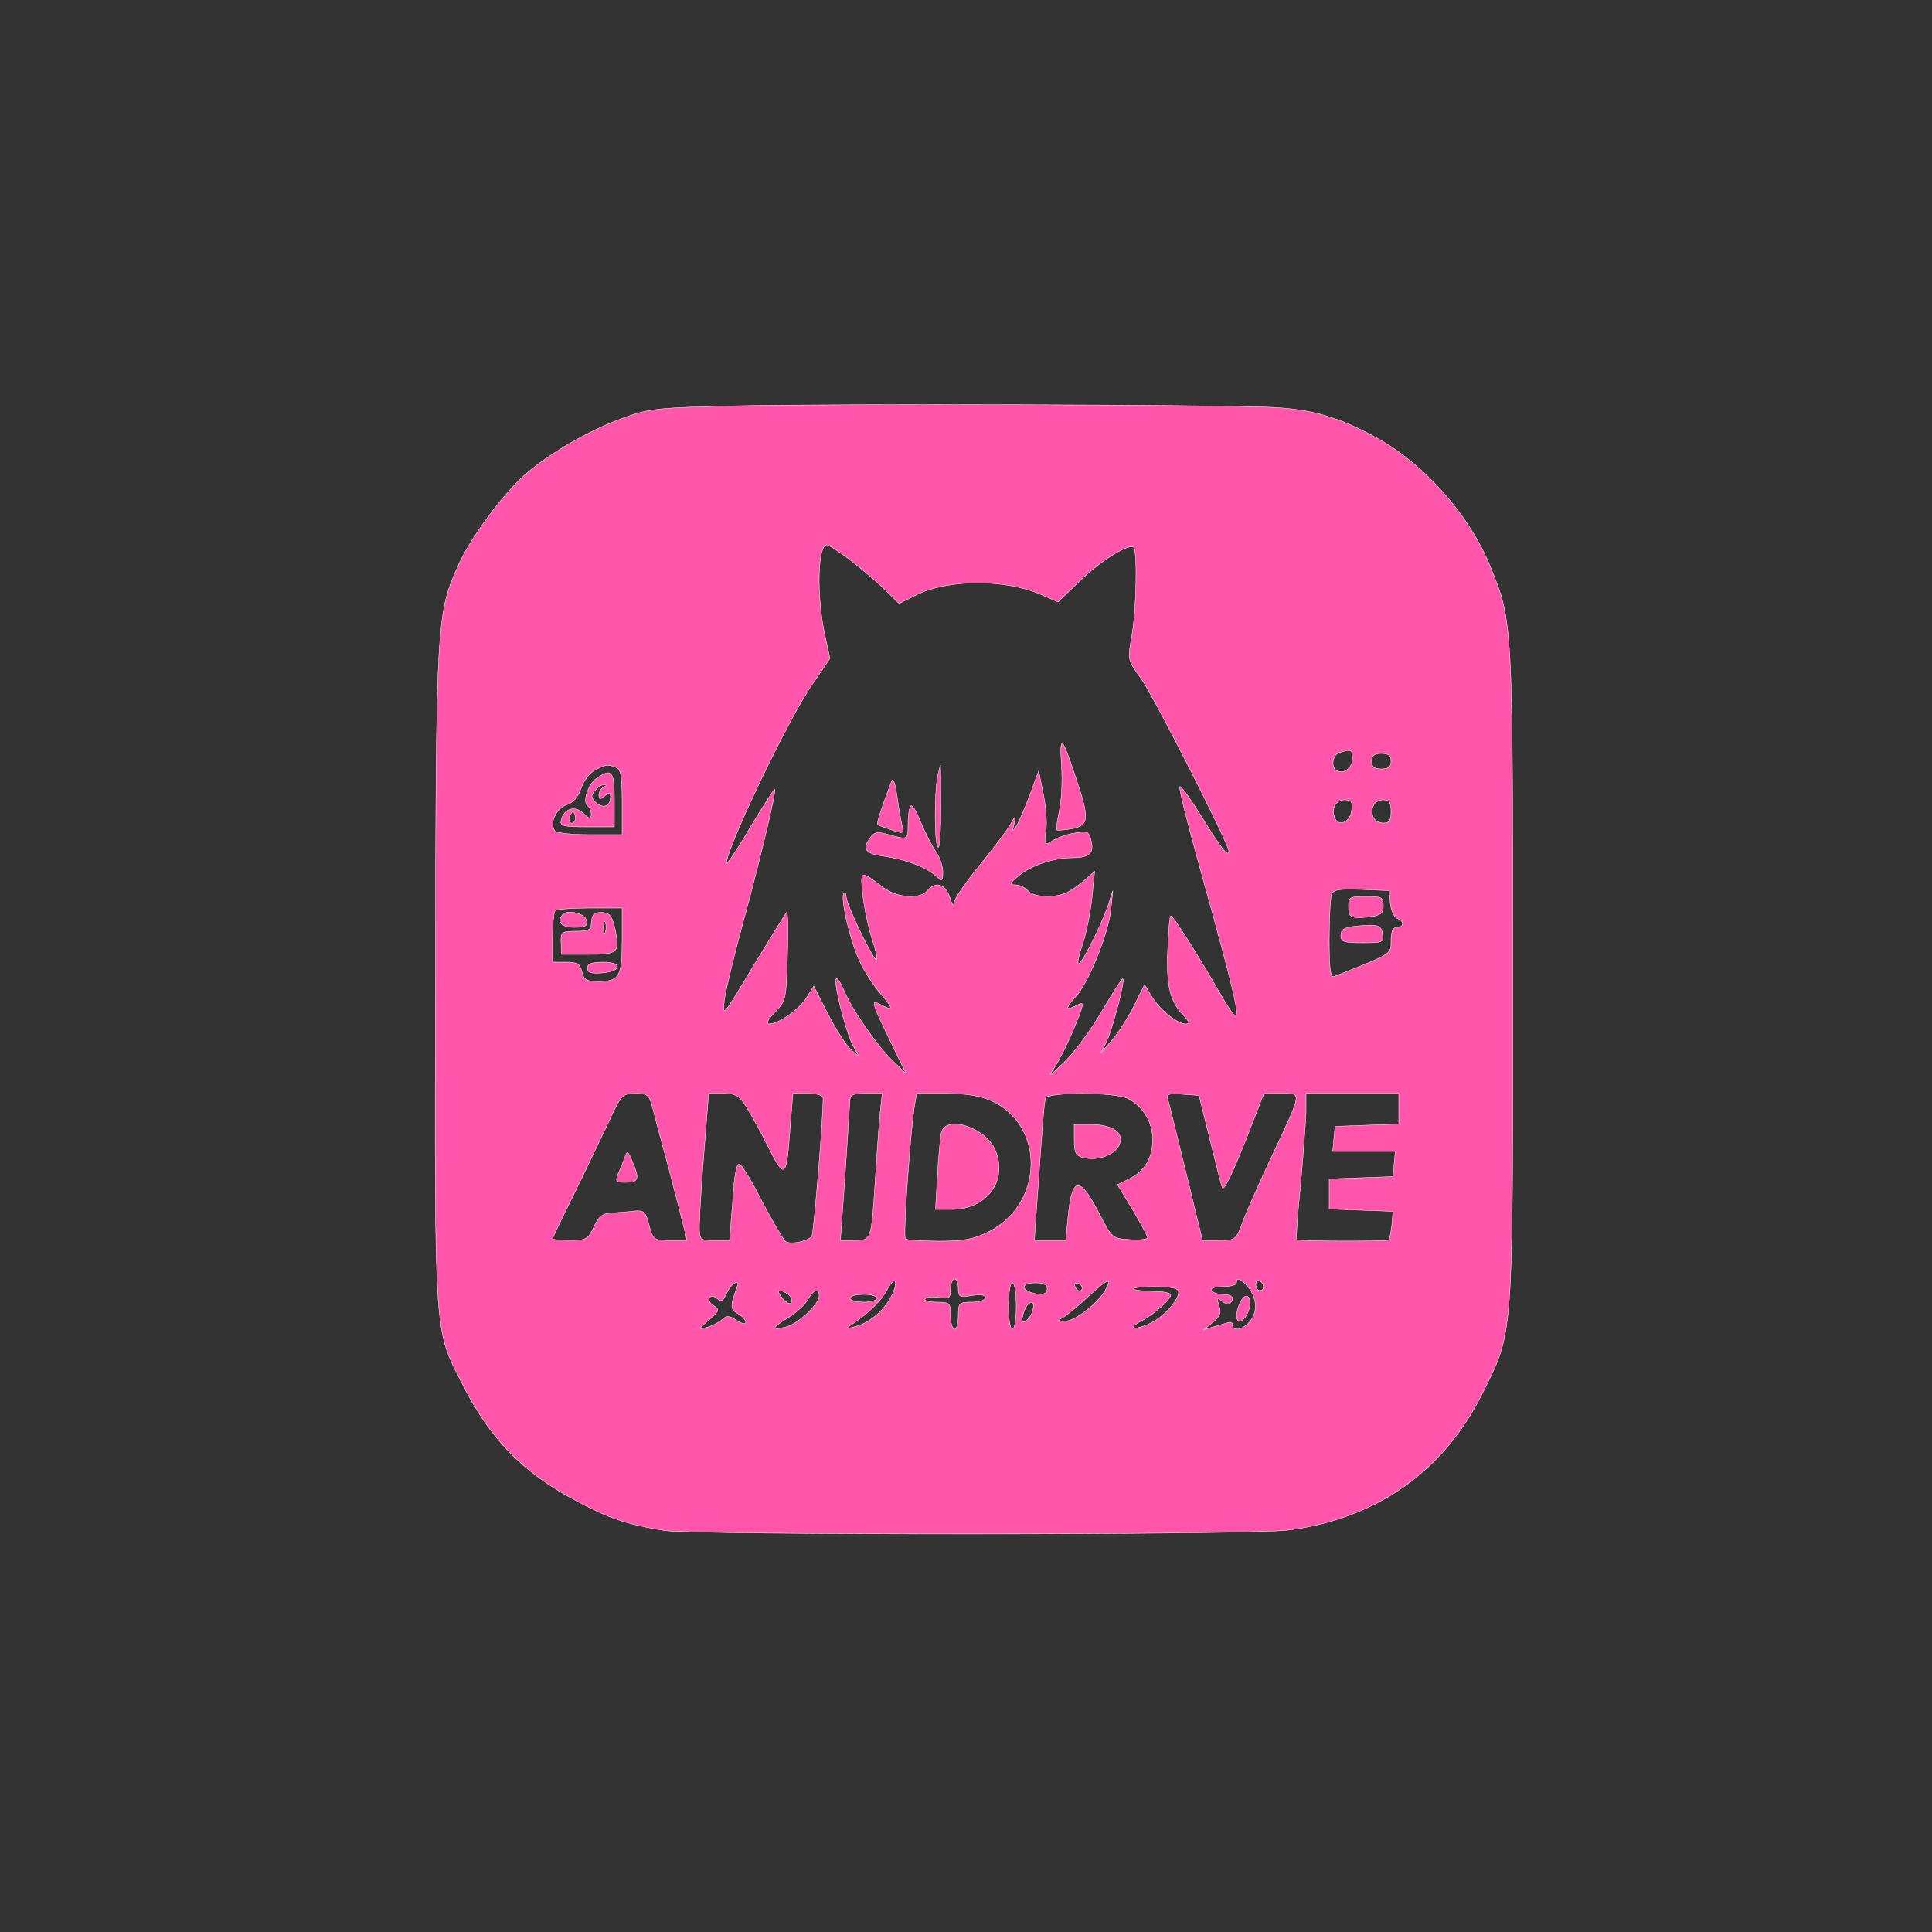 <?xml version="1.0" standalone="no"?>
<!DOCTYPE svg PUBLIC "-//W3C//DTD SVG 20010904//EN"
 "http://www.w3.org/TR/2001/REC-SVG-20010904/DTD/svg10.dtd">
<svg version="1.0" xmlns="http://www.w3.org/2000/svg"
 width="500pt" height="500pt" viewBox="0 0 500 500"
 preserveAspectRatio="xMidYMid meet">

<rect x="0" y="0" width="500" height="500" fill="#333333" stroke="none"/>

<g transform="translate(0,500) scale(0.1,-0.1)"
fill="#f5a" stroke="white">
<path d="M1920 3950 c-222 -5 -239 -7 -308 -32 -88 -32 -190 -91 -254 -147
-60 -54 -141 -164 -173 -236 -55 -124 -57 -147 -58 -1060 -2 -936 -4 -913 67
-1052 73 -146 158 -234 299 -308 84 -45 129 -60 226 -76 73 -12 1516 -12 1615
1 226 29 400 150 501 351 83 166 80 132 80 1084 0 912 0 916 -57 1056 -53 133
-169 265 -292 334 -99 55 -170 76 -276 81 -154 7 -1115 9 -1370 4z m276 -396
c27 -21 68 -55 90 -76 l41 -40 42 21 c83 43 232 43 326 2 l43 -19 55 53 c55
54 129 100 141 88 10 -10 7 -161 -5 -229 -11 -62 -11 -62 24 -110 33 -46 227
-428 227 -446 0 -19 -19 5 -70 88 -30 48 -55 83 -57 78 -2 -6 20 -93 48 -194
118 -426 123 -455 56 -340 -60 104 -121 200 -127 200 -3 0 -6 -39 -8 -88 -4
-93 6 -133 40 -169 17 -18 18 -23 6 -23 -21 0 -67 37 -88 72 l-18 30 -28 -57
c-16 -31 -42 -71 -57 -88 l-28 -32 16 32 c15 33 47 155 41 160 -2 2 -26 -36
-55 -85 -28 -48 -72 -108 -98 -132 -39 -38 -43 -40 -24 -13 12 18 35 64 51
103 25 61 27 69 10 60 -32 -17 -35 -11 -8 18 33 34 87 165 93 229 l5 48 -13
-40 c-17 -49 -63 -142 -75 -149 -5 -3 -1 19 9 48 10 29 21 84 25 122 l7 69
-24 -21 c-13 -12 -34 -27 -46 -33 -31 -16 -88 -14 -103 4 -7 8 -21 15 -32 15
-17 0 -16 3 9 24 31 26 90 46 138 46 44 0 57 12 49 44 -6 24 -9 26 -43 20 -20
-3 -46 -12 -57 -20 -21 -13 -22 -12 -17 25 3 20 0 64 -7 97 l-12 59 -22 -60
c-12 -33 -28 -69 -34 -80 -12 -19 -13 -18 -7 5 5 22 4 22 -11 -5 -9 -16 -46
-64 -80 -106 -35 -43 -64 -85 -65 -95 -1 -11 -5 -6 -11 14 -12 35 -37 42 -58
17 -19 -23 -78 -19 -114 8 -61 46 -60 46 -53 -21 4 -34 15 -86 25 -116 10 -30
14 -52 9 -49 -12 7 -77 144 -77 162 0 8 -3 12 -6 9 -10 -10 15 -119 39 -172
13 -29 39 -69 57 -89 33 -38 33 -45 -1 -27 -26 15 -24 7 24 -92 l42 -87 -33
32 c-41 39 -108 135 -128 184 -8 19 -17 33 -20 30 -8 -7 24 -134 42 -170 l17
-32 -21 19 c-12 10 -38 51 -59 91 l-37 73 -18 -29 c-19 -31 -73 -69 -97 -69
-10 0 -4 11 15 31 28 29 29 33 32 147 2 64 1 114 -2 111 -3 -3 -42 -66 -87
-140 -79 -132 -80 -133 -74 -85 4 27 25 114 47 195 42 153 88 344 83 349 -1 1
-30 -44 -64 -100 -33 -57 -61 -98 -61 -92 0 38 160 374 223 464 l45 66 -14 64
c-21 100 -18 230 6 230 4 0 29 -16 56 -36z m1304 -518 c0 -24 -23 -41 -41 -30
-16 9 -10 42 9 47 30 8 32 7 32 -17z m100 -6 c0 -15 -7 -20 -25 -20 -18 0 -25
5 -25 20 0 15 7 20 25 20 18 0 25 -5 25 -20z m-2006 -16 c13 -5 16 -23 16 -90
l0 -84 -84 0 c-49 0 -88 4 -91 11 -13 20 5 57 31 66 18 6 30 20 38 43 6 19 22
40 36 47 29 15 33 15 54 7z m1904 -111 c-3 -31 -34 -44 -44 -19 -9 24 3 46 26
46 17 0 21 -5 18 -27z m102 -3 c0 -23 -4 -30 -20 -30 -11 0 -23 7 -26 15 -9
23 3 45 26 45 16 0 20 -7 20 -30z m-2 -238 c2 -18 10 -36 18 -39 19 -7 18 -23
-1 -23 -10 0 -15 -10 -15 -34 0 -36 5 -33 -147 -93 -10 -4 -13 19 -13 95 0 55
3 108 6 117 5 13 19 15 78 13 l71 -3 3 -33z m-1988 -95 c0 -94 -7 -107 -61
-107 -31 0 -38 4 -43 25 -5 21 -12 25 -41 25 l-35 0 0 63 c0 35 3 67 7 70 3 4
44 7 90 7 l83 0 0 -83z m79 -434 c5 -21 24 -92 42 -158 17 -66 35 -135 39
-152 l8 -33 -44 0 c-42 0 -44 1 -54 39 -9 35 -13 39 -38 37 -15 -2 -41 -4 -58
-5 -24 -1 -34 -8 -47 -36 -15 -32 -20 -35 -62 -35 -25 0 -45 2 -45 4 0 2 25
55 56 117 31 63 71 147 90 187 32 69 34 72 68 72 32 0 36 -3 45 -37z m244 0
c13 -21 36 -63 51 -93 48 -96 51 -93 61 43 l7 87 39 0 c24 0 39 -5 39 -12 1
-46 -24 -349 -29 -357 -9 -13 -54 -23 -68 -14 -6 5 -33 51 -60 102 -26 52 -53
96 -59 98 -8 3 -14 -30 -18 -97 l-8 -100 -39 0 c-38 0 -39 1 -39 38 0 20 5
106 12 190 l12 152 38 0 c33 0 41 -5 61 -37z m343 -30 c-3 -38 -8 -108 -11
-158 -10 -155 -10 -155 -53 -155 l-37 0 12 168 c6 92 12 177 12 190 1 19 6 22
42 22 l42 0 -7 -67z m290 48 c140 -64 135 -268 -8 -339 -38 -19 -63 -24 -128
-24 -45 0 -84 3 -87 6 -6 6 12 262 23 339 l6 37 76 0 c53 0 90 -6 118 -19z
m353 6 c39 -20 64 -61 64 -106 0 -48 -21 -83 -61 -102 l-30 -15 39 -64 c21
-36 39 -69 39 -73 0 -4 -21 -7 -46 -5 -46 3 -46 3 -81 71 -48 92 -68 92 -78
-3 l-7 -70 -40 0 -41 0 6 88 c16 225 19 268 23 280 5 16 180 16 213 -1z m212
-105 c15 -61 29 -118 32 -125 4 -13 31 44 78 166 l30 77 45 0 c54 0 55 7 -23
-159 -30 -64 -64 -140 -75 -168 -19 -53 -20 -53 -63 -53 l-43 0 -42 173 c-23
94 -44 180 -47 190 -4 16 1 18 38 15 l42 -3 28 -113z m489 78 l0 -39 -82 -3
-83 -3 -3 -32 -3 -33 81 0 81 0 -3 -32 -3 -33 -82 -3 -83 -3 0 -39 0 -39 83
-3 82 -3 -3 -35 c-2 -19 -6 -37 -7 -39 -5 -4 -235 -4 -240 1 -1 1 3 66 11 143
7 77 13 161 14 188 l0 47 120 0 120 0 0 -40z m-1317 -492 c-21 -35 -57 -64
-93 -72 -23 -6 -23 -5 -6 6 46 31 78 63 93 92 9 17 18 25 20 18 3 -7 -4 -26
-14 -44z m177 28 c0 -23 3 -24 35 -19 23 4 35 2 35 -6 0 -6 -16 -11 -35 -11
-33 0 -35 -2 -35 -35 0 -19 -4 -35 -10 -35 -5 0 -10 16 -10 35 0 33 -2 35 -36
35 -19 0 -33 4 -30 8 3 5 19 7 36 4 27 -4 30 -2 30 22 0 14 5 26 10 26 6 0 10
-11 10 -24z m381 -4 c-17 -33 -80 -82 -104 -81 -21 0 -21 1 -2 12 10 7 40 31
64 54 48 44 60 48 42 15z m370 6 c23 -29 24 -66 2 -90 -18 -20 -43 -24 -43 -7
0 6 -6 9 -12 6 -7 -2 -24 -7 -38 -11 l-25 -7 24 19 c18 15 22 24 16 43 -7 20
-6 22 7 12 8 -7 18 -10 21 -6 14 13 6 23 -17 23 -14 0 -28 5 -31 10 -4 6 8 10
29 10 20 0 36 5 36 10 0 16 10 12 31 -12z m39 1 c0 -5 -4 -9 -10 -9 -5 0 -10
7 -10 16 0 8 5 12 10 9 6 -3 10 -10 10 -16z m-1363 -1 c-18 -49 -17 -57 3 -68
11 -6 20 -16 20 -22 0 -6 -10 -4 -24 5 -19 13 -25 13 -37 2 -8 -7 -25 -16 -39
-20 -24 -6 -24 -6 5 19 27 24 28 27 12 37 -9 5 -15 15 -11 20 4 6 11 6 20 -2
11 -9 16 -6 25 15 12 26 36 38 26 14z m723 -48 c0 -33 -4 -60 -10 -60 -6 0
-10 27 -10 60 0 33 4 60 10 60 6 0 10 -27 10 -60z m80 45 c0 -16 -17 -19 -44
-9 -26 10 -18 24 14 24 20 0 30 -5 30 -15z m91 2 c-1 -12 -15 -9 -19 4 -3 6 1
10 8 8 6 -3 11 -8 11 -12z m249 -11 c0 -23 -42 -68 -78 -83 -42 -18 -54 -10
-15 10 32 18 73 54 73 66 0 5 -21 9 -46 9 -70 2 -66 12 4 12 46 0 62 -4 62
-14z m-1011 -5 c7 -5 12 -14 9 -21 -2 -7 -10 -4 -22 9 -19 21 -12 28 13 12z
m81 -5 c0 -21 -55 -73 -86 -80 -39 -10 -38 -3 6 24 21 13 44 34 51 47 14 26
29 30 29 9z m150 -6 c0 -5 -16 -10 -35 -10 -19 0 -35 5 -35 10 0 6 16 10 35
10 19 0 35 -4 35 -10z m403 -30 c-5 -20 -21 -36 -27 -29 -2 2 0 14 5 27 10 27
29 29 22 2z"/>
<path d="M2747 3019 c3 -41 0 -94 -6 -119 -5 -24 -8 -46 -6 -48 1 -2 19 0 39
3 45 9 46 26 10 133 -36 109 -42 113 -37 31z"/>
<path d="M2426 2989 c-8 -44 -8 -177 2 -182 4 -3 7 44 7 104 0 60 -1 109 -1
109 -1 0 -4 -14 -8 -31z"/>
<path d="M2308 2980 c-28 -74 -40 -112 -37 -114 2 -2 19 -8 37 -14 31 -11 32
-10 26 14 -3 13 -9 48 -13 77 -4 28 -10 45 -13 37z"/>
<path d="M2357 2914 c-4 -4 -7 -25 -7 -46 0 -42 0 -42 -50 -28 -29 8 -37 7
-47 -7 -23 -30 -15 -42 35 -49 55 -8 109 -28 134 -51 17 -15 18 -14 18 11 0
16 -9 40 -20 55 -10 15 -27 49 -38 75 -10 26 -21 44 -25 40z"/>
<path d="M1543 2985 c-22 -15 -36 -62 -22 -71 5 -3 9 -12 9 -21 0 -14 -3 -14
-21 3 -22 20 -51 11 -57 -20 -3 -14 7 -16 67 -16 l71 0 0 70 c0 75 -7 83 -47
55z m20 -22 c-7 -2 -13 -12 -13 -20 0 -13 3 -13 15 -3 12 10 15 10 15 -3 0
-24 -20 -31 -38 -14 -13 13 -13 19 -2 31 7 9 18 16 24 15 7 0 6 -2 -1 -6z
m-77 -90 c-10 -10 -19 5 -10 18 6 11 8 11 12 0 2 -7 1 -15 -2 -18z"/>
<path d="M3490 2656 c0 -31 6 -34 53 -29 31 4 37 9 37 29 0 22 -4 24 -45 24
-41 0 -45 -2 -45 -24z"/>
<path d="M3508 2603 c-30 -3 -38 -9 -38 -24 0 -16 7 -19 56 -19 52 0 55 1 52
22 -3 24 -12 27 -70 21z"/>
<path d="M1457 2634 c-18 -19 -5 -34 29 -34 28 0 35 3 32 18 -3 17 -48 29 -61
16z"/>
<path d="M1537 2634 c-4 -4 -7 -16 -7 -26 0 -14 -8 -18 -39 -18 -38 0 -40 -2
-39 -30 l1 -30 69 0 c78 0 83 5 70 65 -6 29 -13 41 -28 43 -11 2 -23 0 -27 -4z
m30 -46 c-3 -7 -5 -2 -5 12 0 14 2 19 5 13 2 -7 2 -19 0 -25z"/>
<path d="M1520 2494 c0 -11 9 -14 37 -12 52 4 56 28 4 28 -30 0 -41 -4 -41
-16z"/>
<path d="M1617 2005 c-4 -11 -11 -30 -17 -42 -8 -21 -7 -23 20 -23 33 0 36 9
16 55 -11 27 -13 28 -19 10z"/>
<path d="M2436 2068 c-3 -13 -7 -62 -10 -110 l-5 -88 42 0 c91 0 146 75 113
153 -25 60 -130 93 -140 45z"/>
<path d="M2780 2050 c0 -34 4 -41 24 -46 44 -11 96 14 96 47 0 24 -30 39 -79
39 l-41 0 0 -40z"/>
<path d="M3211 1632 c-6 -11 -11 -28 -11 -36 0 -25 20 -18 31 11 12 33 -4 54
-20 25z"/>
</g>
</svg>
